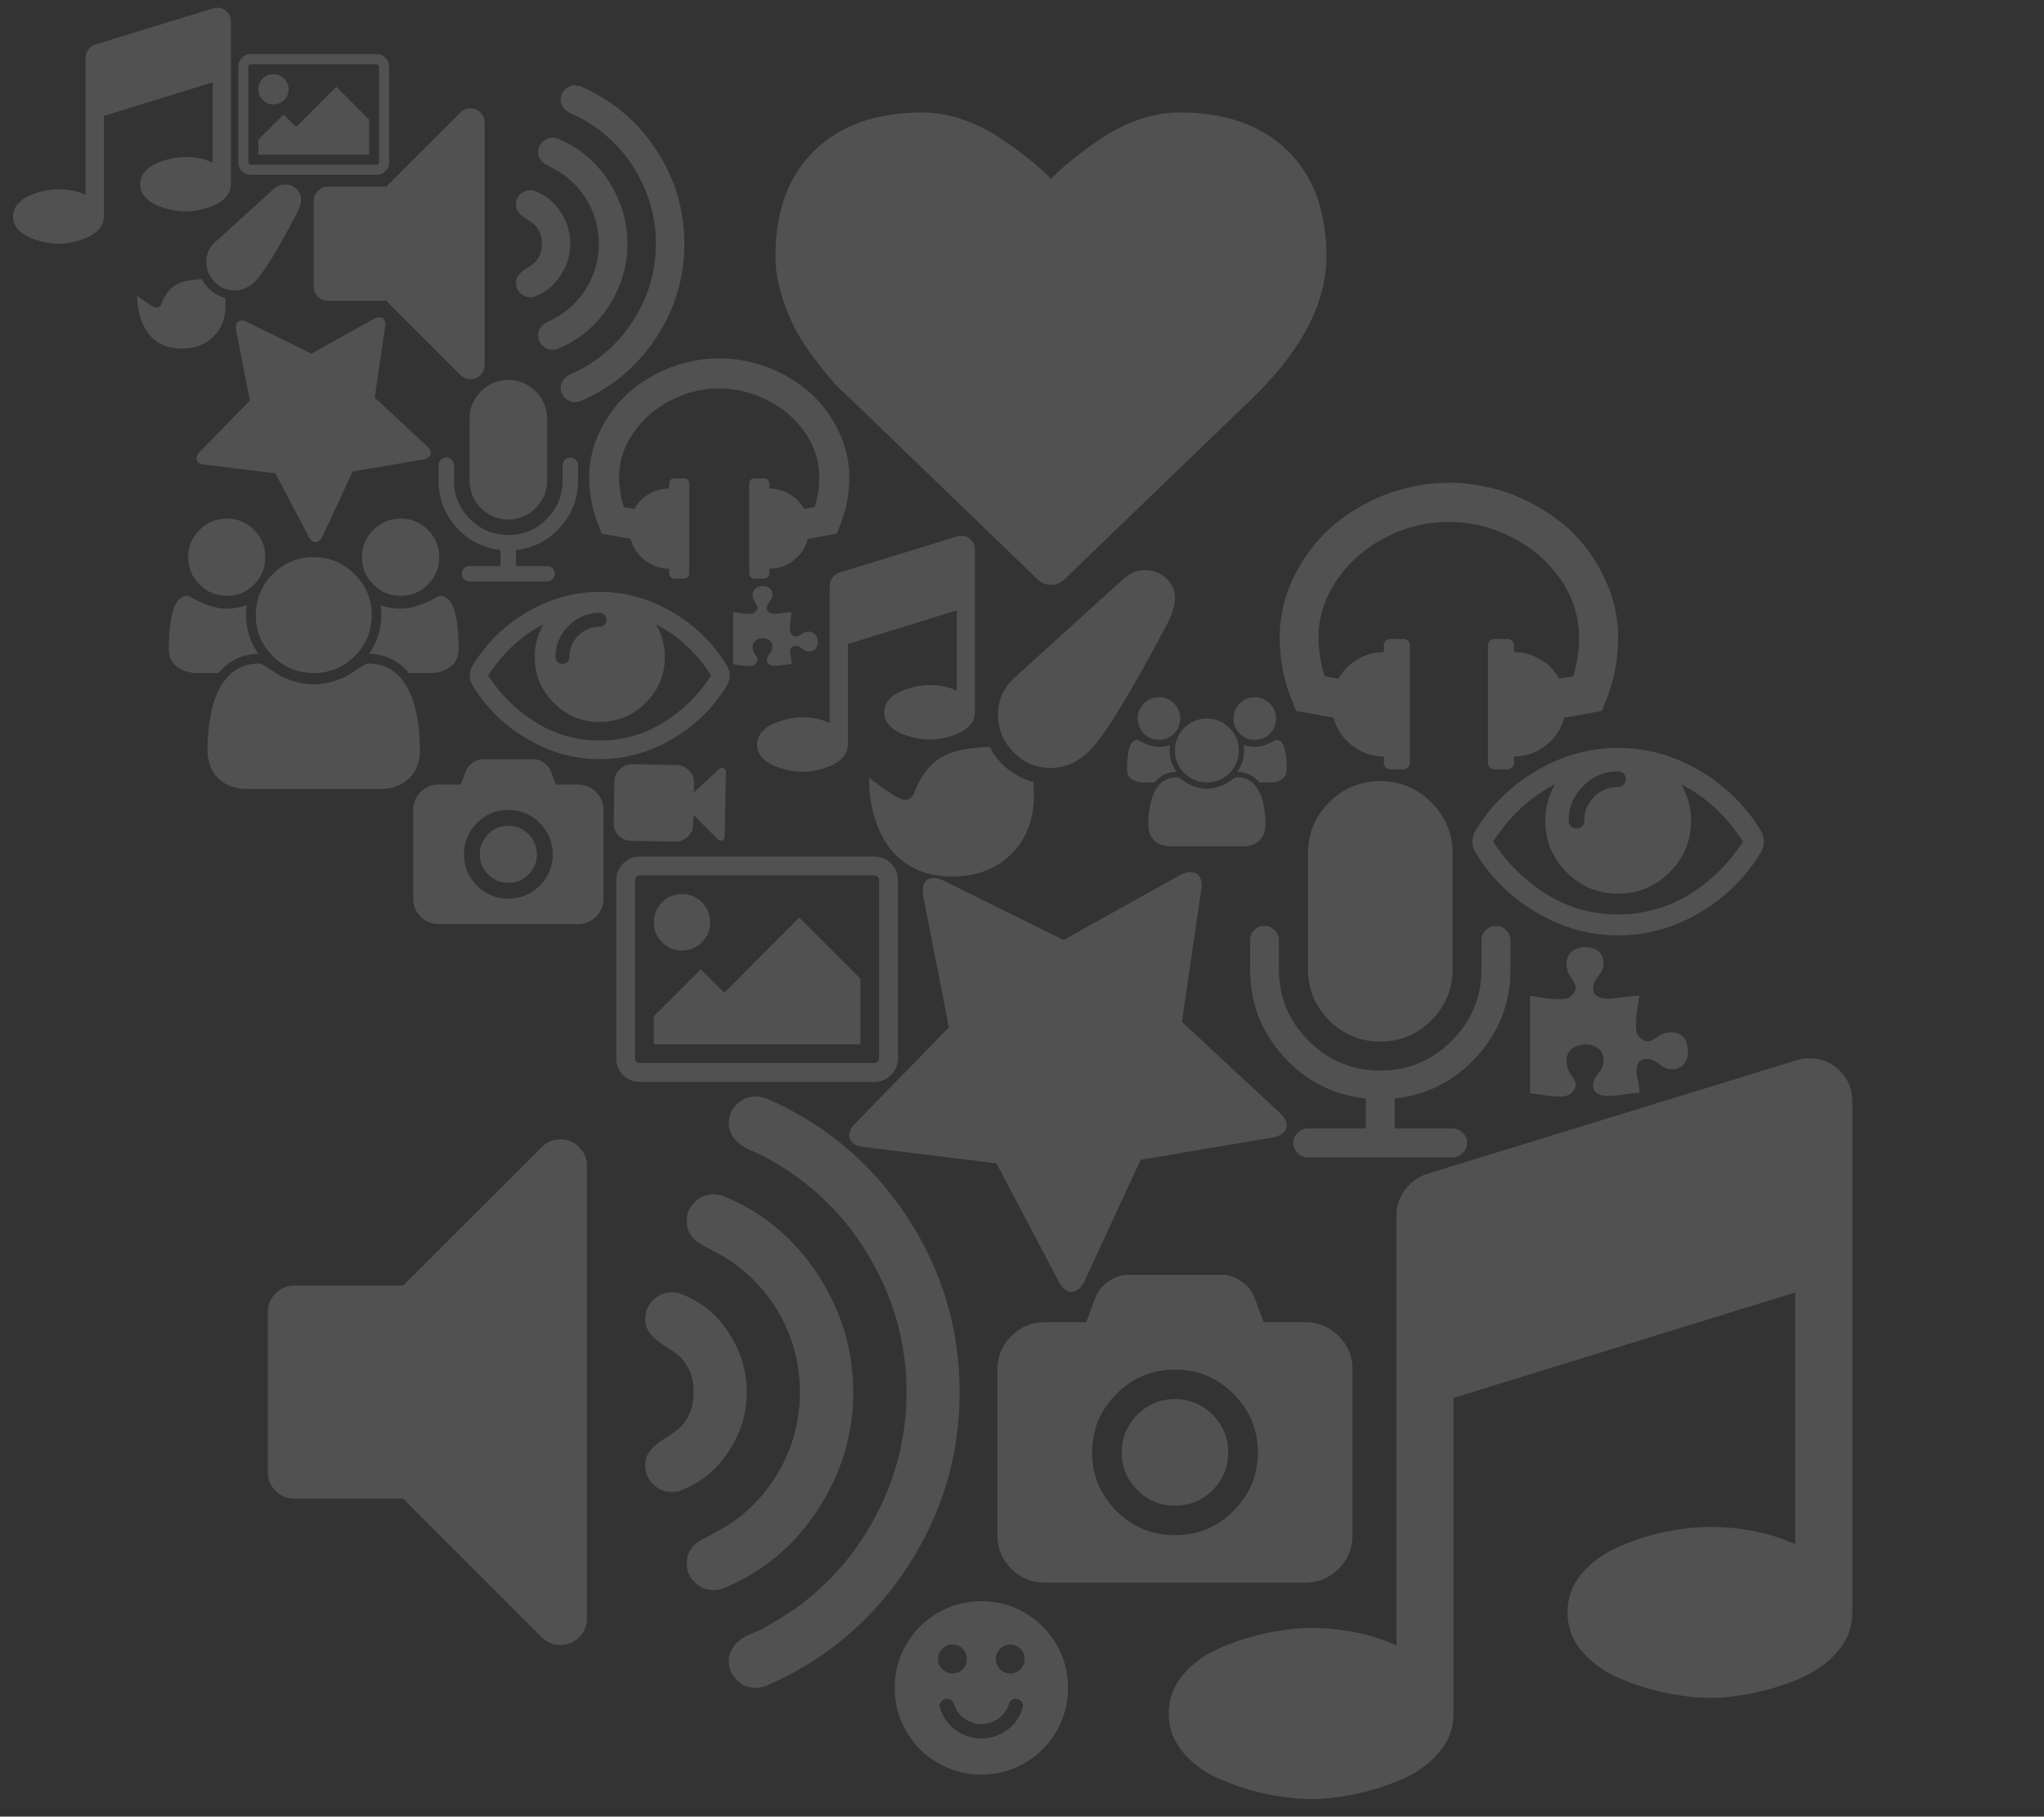 <?xml version="1.0" encoding="utf-8"?>
<!-- Generator: Adobe Illustrator 15.1.0, SVG Export Plug-In . SVG Version: 6.00 Build 0)  -->
<!DOCTYPE svg PUBLIC "-//W3C//DTD SVG 1.1//EN" "http://www.w3.org/Graphics/SVG/1.1/DTD/svg11.dtd">
<svg version="1.1" id="Layer_1" xmlns="http://www.w3.org/2000/svg" xmlns:xlink="http://www.w3.org/1999/xlink" x="0px" y="0px"
	 width="104.594px" height="92.945px" viewBox="0 0 104.594 92.945" enable-background="new 0 0 104.594 92.945"
	 xml:space="preserve">
<rect x="0" y="0" width="104.594" height="92.945" fill="#333333" stroke="none"/>
<path opacity="0.15" fill="#FFFFFF" d="M54.058,84.131c-0.397-0.679-0.935-1.218-1.614-1.613c-0.679-0.396-1.421-0.596-2.226-0.596
	c-0.806,0-1.546,0.199-2.227,0.596c-0.68,0.396-1.217,0.935-1.615,1.613c-0.396,0.679-0.594,1.42-0.594,2.226
	c0,0.805,0.198,1.547,0.594,2.227c0.398,0.679,0.935,1.218,1.615,1.614c0.68,0.396,1.421,0.593,2.227,0.593
	c0.804,0,1.547-0.197,2.226-0.593c0.68-0.396,1.217-0.936,1.614-1.614c0.396-0.68,0.594-1.422,0.594-2.227
	C54.652,85.551,54.454,84.81,54.058,84.131z M48.218,84.357c0.144-0.145,0.319-0.218,0.521-0.218c0.205,0,0.377,0.073,0.523,0.218
	c0.144,0.144,0.217,0.317,0.217,0.521c0,0.206-0.073,0.38-0.217,0.525c-0.146,0.144-0.318,0.215-0.523,0.215
	c-0.203,0-0.378-0.071-0.521-0.215C48.073,85.257,48,85.083,48,84.877C48,84.674,48.073,84.5,48.218,84.357z M52.33,87.391
	c-0.143,0.465-0.407,0.841-0.796,1.126c-0.388,0.284-0.828,0.427-1.316,0.427c-0.489,0-0.928-0.143-1.317-0.427
	c-0.389-0.285-0.654-0.661-0.797-1.126c-0.031-0.097-0.023-0.189,0.024-0.28c0.045-0.091,0.119-0.15,0.218-0.182
	c0.097-0.031,0.19-0.023,0.28,0.023s0.151,0.118,0.183,0.22c0.097,0.306,0.274,0.557,0.535,0.748c0.259,0.19,0.55,0.284,0.875,0.284
	c0.323,0,0.614-0.094,0.874-0.284c0.26-0.191,0.438-0.442,0.535-0.748c0.03-0.102,0.092-0.173,0.184-0.22
	c0.093-0.047,0.188-0.055,0.282-0.023c0.096,0.031,0.169,0.091,0.215,0.182S52.363,87.294,52.33,87.391z M52.219,85.403
	c-0.146,0.144-0.319,0.215-0.522,0.215c-0.205,0-0.379-0.071-0.522-0.215c-0.144-0.146-0.216-0.319-0.216-0.525
	c0-0.203,0.073-0.377,0.216-0.521c0.144-0.145,0.318-0.218,0.522-0.218c0.204,0,0.377,0.073,0.522,0.218
	c0.144,0.144,0.216,0.317,0.216,0.521C52.434,85.083,52.363,85.257,52.219,85.403z"/>
<g opacity="0.15">
	<path fill="#FFFFFF" d="M11.816,1.09v8.336c0,0.244-0.081,0.46-0.248,0.646c-0.164,0.19-0.372,0.335-0.623,0.439
		c-0.251,0.104-0.502,0.182-0.75,0.231c-0.25,0.051-0.484,0.077-0.702,0.077c-0.217,0-0.452-0.026-0.701-0.077
		c-0.249-0.05-0.499-0.127-0.75-0.231c-0.252-0.104-0.46-0.249-0.626-0.439C7.252,9.886,7.171,9.67,7.171,9.426
		c0-0.241,0.081-0.457,0.245-0.645C7.581,8.593,7.79,8.446,8.042,8.343c0.251-0.104,0.501-0.183,0.75-0.234
		c0.25-0.048,0.484-0.075,0.701-0.075c0.508,0,0.972,0.094,1.393,0.282V4.211L5.312,5.93v5.148c0,0.242-0.083,0.457-0.247,0.646
		c-0.164,0.188-0.372,0.333-0.625,0.438c-0.251,0.104-0.5,0.182-0.75,0.233c-0.25,0.05-0.482,0.076-0.701,0.076
		c-0.218,0-0.452-0.025-0.7-0.076c-0.25-0.051-0.5-0.129-0.752-0.233c-0.251-0.104-0.459-0.25-0.625-0.438
		c-0.163-0.19-0.245-0.405-0.245-0.646s0.082-0.459,0.245-0.646c0.166-0.188,0.374-0.335,0.625-0.438
		C1.789,9.889,2.038,9.811,2.289,9.76c0.249-0.051,0.482-0.077,0.7-0.077c0.508,0,0.972,0.095,1.393,0.283V2.948
		c0-0.151,0.046-0.287,0.139-0.41c0.092-0.124,0.21-0.21,0.355-0.259l6.041-1.857c0.057-0.019,0.125-0.027,0.203-0.027
		c0.193,0,0.357,0.066,0.493,0.202C11.748,0.731,11.816,0.896,11.816,1.09z"/>
</g>
<g opacity="0.15">
	<path fill="#FFFFFF" d="M94.785,56.332v26.159c0,0.763-0.254,1.44-0.778,2.028c-0.513,0.595-1.167,1.048-1.955,1.379
		c-0.789,0.325-1.575,0.57-2.352,0.724c-0.786,0.162-1.52,0.245-2.203,0.245c-0.681,0-1.417-0.083-2.2-0.245
		c-0.781-0.153-1.564-0.398-2.354-0.724c-0.791-0.331-1.444-0.784-1.964-1.379c-0.513-0.588-0.768-1.266-0.768-2.028
		c0-0.757,0.254-1.434,0.768-2.025c0.52-0.592,1.173-1.051,1.964-1.376c0.789-0.328,1.572-0.573,2.354-0.735
		c0.783-0.15,1.52-0.232,2.2-0.232c1.595,0,3.05,0.294,4.371,0.882V66.125l-17.489,5.396v16.151c0,0.757-0.26,1.431-0.775,2.028
		c-0.513,0.589-1.167,1.045-1.963,1.373c-0.788,0.327-1.57,0.573-2.353,0.732c-0.786,0.159-1.512,0.238-2.199,0.238
		c-0.683,0-1.417-0.079-2.197-0.238c-0.786-0.159-1.569-0.405-2.359-0.732c-0.789-0.328-1.442-0.784-1.961-1.373
		c-0.512-0.598-0.769-1.271-0.769-2.028s0.257-1.443,0.769-2.028c0.52-0.592,1.172-1.052,1.961-1.376
		c0.79-0.325,1.573-0.57,2.359-0.729c0.779-0.159,1.514-0.242,2.197-0.242c1.593,0,3.05,0.298,4.371,0.886v-22.02
		c0-0.472,0.146-0.9,0.435-1.287c0.288-0.386,0.66-0.655,1.114-0.812l18.954-5.828c0.179-0.059,0.393-0.086,0.638-0.086
		c0.606,0,1.121,0.207,1.547,0.633C94.573,55.208,94.785,55.726,94.785,56.332z"/>
</g>
<g opacity="0.15">
	<path fill="#FFFFFF" d="M49.889,28.107v8.336c0,0.244-0.081,0.46-0.248,0.646c-0.164,0.19-0.372,0.335-0.624,0.44
		c-0.251,0.104-0.501,0.181-0.749,0.231c-0.25,0.051-0.484,0.077-0.702,0.077c-0.217,0-0.452-0.026-0.701-0.077
		c-0.249-0.05-0.499-0.127-0.75-0.231c-0.252-0.105-0.46-0.25-0.626-0.44c-0.164-0.187-0.245-0.403-0.245-0.646
		c0-0.241,0.082-0.457,0.245-0.645c0.166-0.188,0.374-0.335,0.626-0.438c0.251-0.104,0.501-0.183,0.75-0.234
		c0.25-0.048,0.484-0.075,0.701-0.075c0.508,0,0.972,0.095,1.393,0.282v-4.105l-5.573,1.72v5.147c0,0.242-0.083,0.457-0.247,0.646
		c-0.164,0.188-0.372,0.333-0.626,0.438c-0.25,0.104-0.5,0.182-0.75,0.233c-0.25,0.05-0.482,0.076-0.701,0.076
		c-0.218,0-0.452-0.025-0.701-0.076c-0.25-0.051-0.5-0.129-0.751-0.233c-0.251-0.104-0.46-0.25-0.625-0.438
		c-0.163-0.189-0.245-0.405-0.245-0.646s0.082-0.459,0.245-0.646c0.165-0.188,0.374-0.335,0.625-0.438
		c0.252-0.104,0.501-0.183,0.751-0.233c0.249-0.051,0.483-0.077,0.701-0.077c0.508,0,0.972,0.095,1.393,0.283v-7.018
		c0-0.15,0.046-0.287,0.139-0.41c0.091-0.124,0.21-0.21,0.355-0.259l6.04-1.857c0.058-0.019,0.125-0.027,0.204-0.027
		c0.193,0,0.357,0.066,0.493,0.202C49.822,27.748,49.889,27.913,49.889,28.107z"/>
</g>
<g opacity="0.15">
	<path fill="#FFFFFF" d="M12.267,16.412c0.101-0.032,0.226-0.016,0.383,0.062l3.279,1.623l3.193-1.778
		c0.03-0.017,0.076-0.033,0.136-0.056c0.09-0.033,0.177-0.04,0.261-0.012c0.079,0.024,0.139,0.082,0.169,0.172
		c0.033,0.088,0.041,0.185,0.017,0.302l-0.531,3.615l2.678,2.489c0.086,0.081,0.15,0.16,0.174,0.241
		c0.035,0.096,0.027,0.181-0.024,0.251c-0.048,0.07-0.118,0.119-0.21,0.154c-0.034,0.008-0.076,0.021-0.144,0.036l-3.605,0.609
		l-1.536,3.322c-0.081,0.155-0.173,0.249-0.268,0.281c-0.173,0.06-0.316-0.032-0.444-0.271l-1.702-3.234l-3.624-0.446
		c-0.22-0.02-0.352-0.099-0.397-0.233c-0.047-0.139,0.008-0.28,0.164-0.433l2.552-2.614l-0.702-3.587
		C12.043,16.638,12.096,16.47,12.267,16.412z"/>
</g>
<g opacity="0.15">
	<path fill="#FFFFFF" d="M53.78,29.92c-0.274,0-0.506-0.096-0.691-0.283l-9.823-9.475c-0.104-0.082-0.248-0.217-0.433-0.406
		c-0.181-0.188-0.473-0.534-0.869-1.031c-0.401-0.497-0.76-1.007-1.069-1.532c-0.318-0.529-0.599-1.163-0.844-1.905
		c-0.244-0.746-0.372-1.468-0.372-2.172c0-2.309,0.667-4.112,1.994-5.412c1.333-1.301,3.178-1.951,5.527-1.951
		c0.652,0,1.316,0.112,1.989,0.337c0.681,0.225,1.312,0.531,1.895,0.912c0.582,0.383,1.078,0.749,1.498,1.08
		c0.422,0.335,0.822,0.691,1.199,1.068c0.376-0.377,0.775-0.733,1.194-1.068c0.418-0.331,0.921-0.697,1.501-1.08
		c0.583-0.381,1.213-0.688,1.883-0.912c0.683-0.225,1.348-0.337,1.999-0.337c2.346,0,4.19,0.65,5.524,1.951
		c1.33,1.3,1.993,3.104,1.993,5.412c0,2.316-1.196,4.676-3.601,7.078l-9.803,9.443C54.283,29.824,54.052,29.92,53.78,29.92z"/>
</g>
<g opacity="0.15">
	<path fill="#FFFFFF" d="M43.46,24.403c0,0.878-0.164,1.719-0.482,2.508l-0.159,0.394l-1.482,0.265
		c-0.115,0.448-0.349,0.804-0.721,1.093c-0.367,0.283-0.778,0.433-1.248,0.433v0.24c0,0.084-0.029,0.15-0.075,0.187
		c-0.049,0.051-0.11,0.08-0.187,0.08h-0.51c-0.069,0-0.139-0.029-0.185-0.08c-0.049-0.037-0.07-0.103-0.07-0.187v-4.597
		c0-0.077,0.021-0.131,0.07-0.185c0.046-0.051,0.116-0.078,0.185-0.078h0.51c0.077,0,0.138,0.027,0.187,0.078
		c0.046,0.053,0.075,0.108,0.075,0.185v0.256c0.379,0,0.718,0.097,1.034,0.287c0.316,0.185,0.564,0.436,0.742,0.756l0.547-0.095
		c0.155-0.499,0.232-1.02,0.232-1.54c0-0.788-0.232-1.532-0.702-2.231c-0.475-0.696-1.096-1.263-1.893-1.667
		c-0.794-0.418-1.635-0.63-2.523-0.63c-0.895,0-1.737,0.212-2.523,0.63c-0.786,0.404-1.419,0.971-1.893,1.667
		c-0.469,0.7-0.71,1.443-0.71,2.231c0,0.521,0.088,1.041,0.241,1.54l0.542,0.095c0.183-0.321,0.422-0.572,0.747-0.756
		c0.309-0.19,0.655-0.287,1.037-0.287v-0.256c0-0.077,0.029-0.131,0.066-0.185c0.055-0.051,0.117-0.078,0.185-0.078h0.519
		c0.073,0,0.131,0.027,0.185,0.078c0.048,0.053,0.069,0.108,0.069,0.185v4.597c0,0.084-0.021,0.15-0.069,0.187
		c-0.053,0.051-0.112,0.08-0.185,0.08h-0.519c-0.068,0-0.13-0.029-0.185-0.08c-0.037-0.037-0.066-0.103-0.066-0.187v-0.24
		c-0.465,0-0.88-0.149-1.252-0.433c-0.363-0.289-0.604-0.645-0.724-1.093l-1.475-0.265l-0.157-0.394
		c-0.325-0.79-0.488-1.63-0.488-2.508c0-0.808,0.185-1.579,0.536-2.321c0.363-0.754,0.84-1.399,1.434-1.949
		c0.597-0.542,1.314-0.978,2.125-1.309c0.823-0.317,1.671-0.489,2.56-0.489c0.881,0,1.736,0.172,2.562,0.489
		c0.82,0.331,1.522,0.767,2.13,1.309c0.592,0.55,1.074,1.195,1.419,1.949C43.281,22.823,43.46,23.594,43.46,24.403z"/>
</g>
<g opacity="0.15">
	<path fill="#FFFFFF" d="M24.803,6.272v12.396c0,0.203-0.068,0.375-0.215,0.516c-0.145,0.147-0.311,0.215-0.514,0.215
		c-0.197,0-0.369-0.067-0.512-0.215l-3.796-3.796h-2.983c-0.203,0-0.371-0.074-0.516-0.213c-0.144-0.147-0.213-0.319-0.213-0.514
		v-4.378c0-0.201,0.069-0.373,0.213-0.516c0.145-0.142,0.313-0.217,0.516-0.217h2.983l3.796-3.792
		c0.143-0.147,0.315-0.217,0.512-0.217c0.203,0,0.369,0.069,0.514,0.217C24.736,5.901,24.803,6.073,24.803,6.272z M28.695,10.851
		c0.324,0.502,0.488,1.041,0.488,1.618c0,0.584-0.164,1.118-0.488,1.612c-0.321,0.502-0.747,0.854-1.279,1.066
		c-0.074,0.042-0.172,0.058-0.285,0.058c-0.197,0-0.369-0.069-0.512-0.208c-0.143-0.141-0.217-0.312-0.217-0.52
		c0-0.161,0.046-0.294,0.137-0.404c0.094-0.115,0.203-0.203,0.327-0.287c0.133-0.08,0.257-0.167,0.39-0.263
		c0.13-0.096,0.241-0.231,0.331-0.403c0.092-0.177,0.142-0.393,0.142-0.651c0-0.253-0.05-0.47-0.142-0.646
		c-0.09-0.178-0.201-0.313-0.331-0.405c-0.133-0.1-0.257-0.183-0.39-0.263c-0.124-0.083-0.233-0.175-0.327-0.287
		c-0.091-0.114-0.137-0.247-0.137-0.406c0-0.204,0.074-0.381,0.217-0.514c0.143-0.142,0.315-0.213,0.512-0.213
		c0.113,0,0.211,0.018,0.285,0.058C27.948,9.998,28.374,10.353,28.695,10.851z M31.131,9.245c0.645,0.992,0.972,2.062,0.972,3.224
		c0,1.167-0.327,2.24-0.972,3.224c-0.646,0.986-1.497,1.696-2.565,2.146c-0.097,0.038-0.195,0.054-0.281,0.054
		c-0.209,0-0.38-0.065-0.527-0.213c-0.146-0.144-0.22-0.315-0.22-0.51c0-0.299,0.153-0.522,0.449-0.675
		c0.424-0.221,0.715-0.389,0.867-0.502c0.562-0.408,1-0.929,1.317-1.544c0.315-0.62,0.471-1.279,0.471-1.979
		c0-0.699-0.156-1.357-0.471-1.979c-0.316-0.616-0.755-1.13-1.317-1.541c-0.152-0.116-0.443-0.285-0.867-0.502
		c-0.295-0.155-0.449-0.376-0.449-0.673c0-0.199,0.074-0.373,0.22-0.516c0.147-0.141,0.312-0.213,0.514-0.213
		c0.1,0,0.197,0.022,0.294,0.058C29.634,7.549,30.485,8.262,31.131,9.245z M33.571,7.653c0.962,1.463,1.448,3.069,1.448,4.816
		c0,1.75-0.486,3.354-1.448,4.818c-0.966,1.46-2.25,2.537-3.852,3.23c-0.102,0.04-0.195,0.058-0.297,0.058
		c-0.199,0-0.368-0.072-0.512-0.217c-0.148-0.146-0.217-0.317-0.217-0.508c0-0.277,0.144-0.5,0.444-0.68
		c0.052-0.026,0.142-0.065,0.257-0.115c0.119-0.05,0.203-0.088,0.257-0.122c0.349-0.191,0.657-0.387,0.934-0.58
		c0.933-0.691,1.662-1.556,2.186-2.59c0.528-1.034,0.792-2.126,0.792-3.294c0-1.162-0.263-2.26-0.792-3.286
		c-0.524-1.042-1.253-1.903-2.186-2.595C30.309,6.387,30,6.196,29.652,6.009c-0.054-0.032-0.138-0.071-0.257-0.121
		c-0.115-0.046-0.205-0.092-0.257-0.118c-0.3-0.178-0.444-0.398-0.444-0.676c0-0.193,0.069-0.369,0.217-0.516
		c0.144-0.137,0.313-0.211,0.512-0.211c0.102,0,0.195,0.018,0.297,0.054C31.321,5.114,32.605,6.194,33.571,7.653z"/>
</g>
<g opacity="0.15">
	<path fill="#FFFFFF" d="M29.582,40.14c0.358,0,0.663,0.127,0.917,0.38c0.254,0.252,0.381,0.562,0.381,0.918v4.541
		c0,0.359-0.127,0.664-0.381,0.918c-0.253,0.253-0.558,0.381-0.917,0.381h-7.139c-0.359,0-0.665-0.128-0.917-0.381
		c-0.254-0.254-0.382-0.559-0.382-0.918v-4.541c0-0.356,0.128-0.666,0.382-0.918c0.252-0.253,0.558-0.38,0.917-0.38h1.136
		l0.258-0.689c0.065-0.165,0.182-0.308,0.351-0.427c0.172-0.12,0.346-0.181,0.526-0.181h2.596c0.177,0,0.353,0.061,0.523,0.181
		c0.17,0.119,0.288,0.262,0.351,0.427l0.26,0.689H29.582z M24.408,45.314c0.443,0.443,0.979,0.665,1.605,0.665
		c0.624,0,1.16-0.222,1.603-0.665c0.446-0.446,0.669-0.979,0.669-1.604c0-0.626-0.223-1.16-0.669-1.604
		c-0.442-0.444-0.979-0.667-1.603-0.667c-0.625,0-1.162,0.223-1.605,0.667c-0.444,0.445-0.667,0.979-0.667,1.604
		C23.741,44.335,23.964,44.867,24.408,45.314z M24.982,42.677c0.286-0.285,0.628-0.428,1.031-0.428c0.402,0,0.746,0.144,1.032,0.428
		c0.285,0.288,0.427,0.631,0.427,1.033s-0.143,0.747-0.427,1.032c-0.286,0.284-0.629,0.426-1.032,0.426
		c-0.403,0-0.746-0.142-1.031-0.426c-0.286-0.285-0.429-0.63-0.429-1.032S24.696,42.964,24.982,42.677z"/>
</g>
<path opacity="0.15" fill="#FFFFFF" d="M19.913,3.411v4.889c0,0.176-0.063,0.328-0.189,0.455c-0.125,0.126-0.277,0.188-0.454,0.188
	h-6.434c-0.176,0-0.328-0.062-0.454-0.188c-0.126-0.126-0.188-0.278-0.188-0.455V3.411c0-0.177,0.062-0.328,0.188-0.454
	s0.278-0.189,0.454-0.189h6.434c0.177,0,0.328,0.063,0.454,0.189C19.85,3.083,19.913,3.235,19.913,3.411z M19.27,3.283h-6.434
	c-0.034,0-0.064,0.014-0.09,0.038c-0.024,0.026-0.039,0.056-0.039,0.091v4.889c0,0.035,0.014,0.064,0.039,0.091
	c0.026,0.025,0.057,0.038,0.09,0.038h6.434c0.035,0,0.064-0.013,0.089-0.038c0.026-0.026,0.04-0.056,0.04-0.091V3.411
	c0-0.035-0.013-0.065-0.04-0.091C19.334,3.297,19.305,3.283,19.27,3.283z M14.542,4.023c0.15,0.149,0.226,0.332,0.226,0.546
	c0,0.214-0.076,0.396-0.226,0.547c-0.15,0.148-0.333,0.225-0.546,0.225c-0.215,0-0.397-0.076-0.548-0.225
	c-0.15-0.151-0.225-0.333-0.225-0.547c0-0.215,0.074-0.397,0.225-0.546c0.15-0.151,0.333-0.226,0.548-0.226
	C14.209,3.798,14.392,3.872,14.542,4.023z M18.885,6.114v1.801h-5.661V7.142l1.287-1.286L15.154,6.5l2.058-2.06L18.885,6.114z"/>
<g opacity="0.15">
	<path fill="#FFFFFF" d="M13.217,33.448c-0.833,0.028-1.512,0.357-2.042,0.987H10.14c-0.428,0-0.781-0.1-1.072-0.311
		c-0.287-0.206-0.427-0.512-0.427-0.913c0-1.823,0.317-2.728,0.955-2.728c0.034,0,0.141,0.057,0.338,0.164
		c0.192,0.107,0.445,0.221,0.751,0.327c0.308,0.112,0.618,0.167,0.919,0.167c0.345,0,0.688-0.056,1.028-0.178
		c-0.024,0.191-0.042,0.356-0.042,0.506C12.591,32.189,12.802,32.848,13.217,33.448z M13.004,27.112
		c0.384,0.384,0.573,0.853,0.573,1.393c0,0.55-0.189,1.015-0.573,1.401c-0.387,0.386-0.851,0.578-1.399,0.578
		c-0.546,0-1.014-0.192-1.395-0.578c-0.389-0.386-0.58-0.851-0.58-1.401c0-0.54,0.191-1.008,0.58-1.393
		c0.38-0.387,0.849-0.58,1.395-0.58C12.153,26.531,12.616,26.724,13.004,27.112z M21.488,38.374c0,0.611-0.189,1.098-0.562,1.456
		c-0.377,0.359-0.875,0.538-1.496,0.538h-6.75c-0.626,0-1.125-0.179-1.504-0.538c-0.368-0.358-0.558-0.845-0.558-1.456
		c0-0.277,0.004-0.544,0.03-0.807c0.018-0.255,0.049-0.542,0.104-0.839c0.056-0.305,0.125-0.584,0.205-0.837
		c0.083-0.261,0.191-0.51,0.329-0.757c0.139-0.237,0.302-0.454,0.479-0.624c0.184-0.169,0.401-0.308,0.662-0.415
		c0.259-0.102,0.544-0.15,0.863-0.15c0.049,0,0.159,0.055,0.333,0.164c0.165,0.113,0.356,0.235,0.562,0.373
		c0.207,0.135,0.48,0.257,0.827,0.366c0.343,0.112,0.693,0.172,1.042,0.172c0.349,0,0.699-0.06,1.041-0.172
		c0.346-0.109,0.619-0.231,0.828-0.366c0.206-0.138,0.395-0.26,0.565-0.373c0.171-0.109,0.281-0.164,0.332-0.164
		c0.313,0,0.598,0.048,0.861,0.15c0.257,0.107,0.476,0.245,0.658,0.415c0.174,0.169,0.34,0.386,0.482,0.624
		c0.135,0.247,0.245,0.496,0.33,0.757c0.084,0.253,0.148,0.532,0.205,0.837c0.052,0.297,0.09,0.583,0.104,0.839
		C21.48,37.83,21.488,38.097,21.488,38.374z M18.149,29.379c0.584,0.578,0.87,1.277,0.87,2.09c0,0.821-0.286,1.523-0.87,2.1
		c-0.58,0.578-1.277,0.865-2.095,0.865c-0.823,0-1.518-0.288-2.098-0.865c-0.578-0.577-0.867-1.279-0.867-2.1
		c0-0.813,0.289-1.513,0.867-2.09c0.58-0.58,1.275-0.875,2.098-0.875C16.871,28.504,17.569,28.8,18.149,29.379z M21.898,27.112
		c0.387,0.384,0.578,0.853,0.578,1.393c0,0.55-0.191,1.015-0.578,1.401c-0.384,0.386-0.851,0.578-1.397,0.578
		c-0.543,0-1.014-0.192-1.395-0.578c-0.386-0.386-0.583-0.851-0.583-1.401c0-0.54,0.197-1.008,0.583-1.393
		c0.381-0.387,0.851-0.58,1.395-0.58C21.047,26.531,21.514,26.724,21.898,27.112z M23.467,33.211c0,0.401-0.145,0.707-0.428,0.913
		c-0.291,0.211-0.646,0.311-1.068,0.311h-1.038c-0.53-0.63-1.211-0.959-2.044-0.987c0.417-0.6,0.624-1.259,0.624-1.979
		c0-0.15-0.011-0.315-0.039-0.506c0.34,0.122,0.684,0.178,1.028,0.178c0.304,0,0.61-0.056,0.919-0.167
		c0.309-0.105,0.558-0.219,0.755-0.327c0.189-0.106,0.301-0.164,0.329-0.164C23.148,30.483,23.467,31.387,23.467,33.211z"/>
</g>
<g opacity="0.15">
	<path fill="#FFFFFF" d="M41.843,32.846c0,0.137-0.036,0.253-0.116,0.349c-0.077,0.094-0.183,0.137-0.321,0.137
		c-0.073,0-0.137-0.016-0.203-0.042c-0.062-0.034-0.111-0.064-0.151-0.102c-0.04-0.036-0.09-0.067-0.144-0.097
		c-0.062-0.032-0.121-0.042-0.188-0.042c-0.191,0-0.289,0.104-0.289,0.321c0,0.068,0.014,0.164,0.044,0.301
		c0.028,0.127,0.04,0.225,0.04,0.292v0.018c-0.04,0-0.07,0-0.088,0c-0.058,0.008-0.143,0.016-0.253,0.028
		c-0.107,0.016-0.211,0.028-0.304,0.04c-0.088,0.008-0.172,0.01-0.249,0.01c-0.108,0-0.2-0.022-0.269-0.07
		c-0.076-0.047-0.108-0.118-0.108-0.219c0-0.058,0.012-0.125,0.044-0.181c0.029-0.056,0.064-0.105,0.099-0.146
		c0.034-0.04,0.068-0.092,0.1-0.153c0.026-0.064,0.042-0.136,0.042-0.204c0-0.133-0.042-0.241-0.138-0.32
		c-0.095-0.076-0.211-0.116-0.352-0.116c-0.148,0-0.272,0.04-0.375,0.12c-0.102,0.076-0.15,0.189-0.15,0.329
		c0,0.08,0.012,0.149,0.035,0.217c0.028,0.068,0.053,0.127,0.091,0.169c0.034,0.042,0.058,0.088,0.086,0.135
		c0.028,0.05,0.04,0.096,0.04,0.132c0,0.076-0.04,0.155-0.124,0.233c-0.06,0.06-0.161,0.092-0.302,0.092
		c-0.164,0-0.377-0.02-0.637-0.066c-0.017-0.002-0.037-0.004-0.071-0.01c-0.03-0.004-0.056-0.006-0.07-0.006l-0.036-0.006
		c0,0-0.004-0.004-0.009-0.004l-0.002-0.004v-2.66c0,0,0.02,0.002,0.046,0.006c0.027,0.002,0.057,0.008,0.087,0.01
		c0.034,0.006,0.051,0.012,0.055,0.014c0.26,0.04,0.473,0.06,0.637,0.06c0.141,0,0.242-0.028,0.302-0.089
		c0.084-0.078,0.124-0.156,0.124-0.231c0-0.04-0.012-0.082-0.04-0.13c-0.028-0.052-0.052-0.096-0.086-0.139
		c-0.038-0.044-0.063-0.102-0.091-0.169c-0.022-0.07-0.035-0.144-0.035-0.215c0-0.142,0.048-0.253,0.15-0.333
		c0.103-0.08,0.231-0.12,0.379-0.12c0.137,0,0.253,0.04,0.348,0.116c0.096,0.08,0.138,0.184,0.138,0.323
		c0,0.07-0.016,0.14-0.042,0.201c-0.032,0.066-0.066,0.114-0.1,0.154c-0.035,0.036-0.07,0.089-0.099,0.149
		c-0.032,0.056-0.044,0.118-0.044,0.186c0,0.095,0.032,0.169,0.108,0.215c0.069,0.048,0.161,0.07,0.269,0.07
		c0.109,0,0.262-0.012,0.47-0.042c0.197-0.026,0.336-0.038,0.422-0.04v0.006c0,0-0.006,0.014-0.01,0.044
		c-0.008,0.025-0.012,0.058-0.012,0.085c-0.008,0.036-0.01,0.054-0.01,0.054c-0.042,0.263-0.062,0.472-0.062,0.635
		c0,0.146,0.026,0.245,0.094,0.311c0.072,0.076,0.149,0.117,0.227,0.117c0.034,0,0.086-0.014,0.134-0.036
		c0.044-0.032,0.091-0.058,0.137-0.088c0.04-0.034,0.098-0.065,0.166-0.089c0.072-0.026,0.141-0.04,0.215-0.04
		c0.144,0,0.253,0.054,0.334,0.151C41.807,32.569,41.843,32.698,41.843,32.846z"/>
</g>
<g opacity="0.15">
	<path fill="#FFFFFF" d="M29.582,23.802v0.792c0,0.915-0.305,1.709-0.916,2.384c-0.609,0.676-1.362,1.062-2.258,1.161v0.82h1.586
		c0.106,0,0.199,0.039,0.277,0.115c0.08,0.078,0.12,0.173,0.12,0.28c0,0.109-0.041,0.201-0.12,0.279
		c-0.078,0.079-0.17,0.118-0.277,0.118h-3.964c-0.11,0-0.202-0.04-0.281-0.118c-0.081-0.078-0.119-0.17-0.119-0.279
		c0-0.106,0.038-0.202,0.119-0.28c0.079-0.076,0.17-0.115,0.281-0.115h1.585v-0.82c-0.896-0.099-1.652-0.485-2.261-1.161
		c-0.608-0.675-0.911-1.469-0.911-2.384v-0.792c0-0.107,0.036-0.2,0.115-0.278c0.079-0.078,0.172-0.118,0.281-0.118
		c0.104,0,0.199,0.04,0.277,0.118c0.079,0.078,0.117,0.171,0.117,0.278v0.792c0,0.764,0.273,1.42,0.814,1.962
		c0.545,0.544,1.198,0.815,1.965,0.815c0.762,0,1.416-0.271,1.958-0.815c0.543-0.542,0.817-1.198,0.817-1.962v-0.792
		c0-0.107,0.04-0.2,0.119-0.278c0.076-0.078,0.169-0.118,0.278-0.118s0.201,0.04,0.279,0.118
		C29.54,23.602,29.582,23.695,29.582,23.802z M27.995,21.423v3.172c0,0.547-0.196,1.013-0.583,1.402
		c-0.387,0.386-0.857,0.582-1.398,0.582c-0.546,0-1.014-0.196-1.404-0.582c-0.387-0.389-0.579-0.855-0.579-1.402v-3.172
		c0-0.545,0.191-1.013,0.579-1.399c0.39-0.39,0.857-0.584,1.404-0.584c0.541,0,1.011,0.195,1.398,0.584
		C27.799,20.409,27.995,20.878,27.995,21.423z"/>
</g>
<g opacity="0.15">
	<path fill="#FFFFFF" d="M10.328,14.285c0.121,0.238,0.288,0.439,0.499,0.609c0.211,0.169,0.447,0.286,0.706,0.355l0.005,0.332
		c0.013,0.667-0.189,1.208-0.606,1.627c-0.418,0.417-0.962,0.627-1.633,0.627c-0.385,0-0.726-0.073-1.023-0.218
		c-0.296-0.145-0.534-0.343-0.714-0.597c-0.179-0.254-0.314-0.538-0.404-0.859c-0.092-0.318-0.136-0.661-0.136-1.029
		c0.021,0.015,0.085,0.061,0.191,0.14c0.106,0.079,0.203,0.148,0.291,0.208s0.181,0.118,0.276,0.171
		c0.097,0.054,0.168,0.081,0.215,0.081c0.13,0,0.215-0.059,0.259-0.174c0.078-0.207,0.168-0.381,0.27-0.527
		c0.101-0.145,0.209-0.264,0.326-0.355C8.963,14.583,9.1,14.51,9.26,14.453c0.159-0.057,0.32-0.095,0.482-0.118
		C9.904,14.311,10.1,14.294,10.328,14.285z M14.587,9.44c0.22,0,0.41,0.073,0.574,0.218c0.164,0.147,0.246,0.328,0.246,0.545
		c0,0.198-0.071,0.434-0.212,0.708c-1.037,1.965-1.762,3.138-2.177,3.522c-0.304,0.285-0.644,0.427-1.021,0.427
		c-0.394,0-0.731-0.145-1.015-0.434c-0.281-0.288-0.424-0.631-0.424-1.028c0-0.399,0.144-0.73,0.432-0.993l2.989-2.713
		C14.161,9.525,14.365,9.44,14.587,9.44z"/>
</g>
<g opacity="0.15">
	<path fill="#FFFFFF" d="M37.147,39.483l-0.065,3.329c0.002,0.09-0.04,0.152-0.125,0.179c-0.026,0.012-0.053,0.02-0.08,0.018
		c-0.055-0.001-0.106-0.021-0.141-0.062l-1.255-1.255l-0.01,0.506c-0.007,0.243-0.099,0.45-0.283,0.615
		c-0.182,0.172-0.396,0.258-0.655,0.247l-2.236-0.041c-0.251-0.007-0.464-0.093-0.638-0.268c-0.177-0.176-0.26-0.387-0.256-0.632
		l0.037-2.159c0.008-0.238,0.099-0.449,0.282-0.614c0.185-0.17,0.401-0.25,0.655-0.247l2.233,0.045
		c0.255,0.002,0.467,0.096,0.645,0.271c0.17,0.172,0.256,0.382,0.256,0.627l-0.009,0.505l1.301-1.206
		c0.038-0.039,0.088-0.059,0.147-0.056c0.022,0.001,0.047,0.003,0.079,0.02C37.111,39.337,37.147,39.396,37.147,39.483z"/>
</g>
<g opacity="0.15">
	<path fill="#FFFFFF" d="M37.344,34.561c0,0.17-0.051,0.342-0.149,0.508c-0.69,1.145-1.627,2.062-2.796,2.743
		c-1.168,0.687-2.412,1.03-3.708,1.03c-1.306,0-2.542-0.343-3.714-1.039c-1.17-0.676-2.103-1.596-2.792-2.734
		c-0.108-0.167-0.149-0.338-0.149-0.508c0-0.164,0.041-0.334,0.149-0.511c0.69-1.133,1.623-2.052,2.792-2.734
		c1.172-0.689,2.408-1.034,3.714-1.034c1.296,0,2.54,0.345,3.708,1.034c1.168,0.682,2.106,1.601,2.796,2.734
		C37.293,34.227,37.344,34.397,37.344,34.561z M36.394,34.561c-0.753-1.168-1.703-2.042-2.832-2.623
		c0.305,0.52,0.458,1.078,0.458,1.672c0,0.918-0.33,1.703-0.981,2.348c-0.651,0.658-1.438,0.978-2.348,0.978
		c-0.921,0-1.704-0.32-2.352-0.978c-0.654-0.645-0.974-1.43-0.974-2.348c0-0.594,0.144-1.152,0.448-1.672
		c-1.128,0.58-2.076,1.455-2.834,2.623c0.663,1.019,1.49,1.823,2.479,2.426c0.993,0.607,2.074,0.899,3.233,0.899
		c1.153,0,2.234-0.292,3.223-0.899C34.906,36.384,35.731,35.579,36.394,34.561z M30.938,31.965c0.072-0.072,0.105-0.152,0.105-0.252
		c0-0.104-0.033-0.188-0.105-0.256c-0.066-0.069-0.155-0.101-0.248-0.101c-0.621,0-1.153,0.221-1.593,0.663
		c-0.448,0.445-0.669,0.971-0.669,1.592c0,0.1,0.036,0.191,0.105,0.257c0.068,0.068,0.152,0.102,0.254,0.102
		c0.097,0,0.179-0.034,0.251-0.102c0.064-0.066,0.104-0.158,0.104-0.257c0-0.428,0.152-0.789,0.452-1.092
		c0.295-0.306,0.669-0.451,1.096-0.451C30.783,32.067,30.872,32.027,30.938,31.965z"/>
</g>
<g opacity="0.15">
	<path fill="#FFFFFF" d="M47.583,44.948c0.189-0.06,0.422-0.029,0.716,0.116l6.122,3.029l5.961-3.32
		c0.055-0.032,0.142-0.062,0.254-0.104c0.168-0.062,0.33-0.075,0.486-0.022c0.147,0.044,0.259,0.153,0.316,0.321
		c0.062,0.164,0.077,0.345,0.032,0.564l-0.992,6.749l5,4.647c0.161,0.151,0.281,0.298,0.325,0.45
		c0.065,0.179,0.05,0.338-0.044,0.468c-0.089,0.13-0.221,0.223-0.393,0.287c-0.063,0.015-0.141,0.041-0.268,0.068l-6.731,1.137
		l-2.867,6.202c-0.151,0.289-0.324,0.465-0.5,0.524c-0.324,0.111-0.59-0.06-0.829-0.506l-3.177-6.037l-6.766-0.833
		c-0.41-0.038-0.657-0.185-0.741-0.435c-0.087-0.259,0.015-0.522,0.306-0.809l4.764-4.88l-1.31-6.696
		C47.165,45.369,47.264,45.056,47.583,44.948z"/>
</g>
<g opacity="0.15">
	<path fill="#FFFFFF" d="M82.802,32.596c0,1.143-0.214,2.237-0.627,3.264l-0.208,0.513l-1.929,0.345
		c-0.149,0.583-0.453,1.047-0.938,1.422c-0.478,0.369-1.013,0.563-1.624,0.563v0.312c0,0.109-0.038,0.195-0.099,0.243
		c-0.062,0.066-0.143,0.104-0.242,0.104h-0.664c-0.089,0-0.18-0.038-0.24-0.104c-0.062-0.048-0.091-0.133-0.091-0.243v-5.983
		c0-0.1,0.028-0.171,0.091-0.241c0.061-0.066,0.151-0.101,0.24-0.101h0.664c0.1,0,0.18,0.035,0.242,0.101
		c0.061,0.07,0.099,0.141,0.099,0.241v0.333c0.493,0,0.934,0.127,1.346,0.374c0.412,0.24,0.734,0.567,0.966,0.984l0.713-0.123
		c0.202-0.65,0.302-1.327,0.302-2.004c0-1.026-0.302-1.994-0.913-2.904c-0.618-0.906-1.428-1.644-2.465-2.169
		c-1.032-0.544-2.127-0.82-3.283-0.82c-1.165,0-2.26,0.276-3.283,0.82c-1.023,0.526-1.848,1.264-2.464,2.169
		c-0.611,0.91-0.925,1.878-0.925,2.904c0,0.677,0.114,1.354,0.313,2.004l0.707,0.123c0.238-0.417,0.55-0.744,0.971-0.984
		c0.402-0.247,0.853-0.374,1.35-0.374v-0.333c0-0.1,0.038-0.171,0.086-0.241c0.071-0.066,0.151-0.101,0.24-0.101h0.675
		c0.095,0,0.171,0.035,0.24,0.101c0.062,0.07,0.09,0.141,0.09,0.241v5.983c0,0.109-0.027,0.195-0.09,0.243
		c-0.069,0.066-0.146,0.104-0.24,0.104h-0.675c-0.089,0-0.169-0.038-0.24-0.104c-0.048-0.048-0.086-0.133-0.086-0.243v-0.312
		c-0.605,0-1.146-0.194-1.63-0.563c-0.472-0.375-0.786-0.839-0.941-1.422l-1.919-0.345l-0.204-0.513
		c-0.423-1.027-0.635-2.121-0.635-3.264c0-1.052,0.24-2.056,0.697-3.021c0.473-0.981,1.094-1.821,1.867-2.536
		c0.777-0.706,1.71-1.273,2.766-1.704c1.071-0.413,2.175-0.637,3.331-0.637c1.146,0,2.261,0.224,3.335,0.637
		c1.066,0.431,1.98,0.998,2.772,1.704c0.771,0.715,1.397,1.555,1.848,2.536C82.569,30.541,82.802,31.544,82.802,32.596z"/>
</g>
<g opacity="0.15">
	<path fill="#FFFFFF" d="M30.035,59.655v23.142c0,0.38-0.127,0.699-0.402,0.964c-0.271,0.275-0.58,0.4-0.959,0.4
		c-0.368,0-0.689-0.125-0.956-0.4l-7.087-7.086h-5.568c-0.379,0-0.693-0.139-0.963-0.398c-0.269-0.275-0.397-0.596-0.397-0.961
		v-8.172c0-0.376,0.128-0.695,0.397-0.964c0.271-0.265,0.584-0.405,0.963-0.405h5.568l7.087-7.08
		c0.267-0.275,0.588-0.404,0.956-0.404c0.379,0,0.688,0.129,0.959,0.404C29.908,58.963,30.035,59.283,30.035,59.655z M37.3,68.203
		c0.605,0.938,0.912,1.942,0.912,3.021c0,1.091-0.306,2.088-0.912,3.01c-0.599,0.938-1.395,1.596-2.388,1.99
		c-0.138,0.078-0.321,0.107-0.531,0.107c-0.369,0-0.689-0.129-0.957-0.387c-0.267-0.264-0.405-0.584-0.405-0.971
		c0-0.301,0.085-0.55,0.256-0.755c0.175-0.216,0.379-0.38,0.611-0.535c0.249-0.149,0.479-0.313,0.728-0.491
		c0.243-0.179,0.451-0.432,0.618-0.752c0.171-0.331,0.265-0.732,0.265-1.217c0-0.472-0.093-0.877-0.265-1.205
		c-0.167-0.332-0.375-0.584-0.618-0.756c-0.249-0.186-0.479-0.342-0.728-0.49c-0.231-0.156-0.436-0.326-0.611-0.535
		c-0.17-0.213-0.256-0.461-0.256-0.759c0-0.38,0.139-0.711,0.405-0.96c0.267-0.264,0.588-0.398,0.957-0.398
		c0.21,0,0.394,0.034,0.531,0.107C35.905,66.611,36.701,67.274,37.3,68.203z M41.846,65.205c1.204,1.853,1.815,3.851,1.815,6.019
		c0,2.18-0.611,4.182-1.815,6.02c-1.206,1.842-2.795,3.166-4.789,4.006c-0.182,0.071-0.364,0.101-0.524,0.101
		c-0.391,0-0.71-0.122-0.984-0.397c-0.272-0.268-0.41-0.588-0.41-0.953c0-0.557,0.286-0.975,0.838-1.26
		c0.791-0.414,1.334-0.727,1.618-0.938c1.048-0.762,1.868-1.733,2.458-2.882c0.588-1.157,0.879-2.389,0.879-3.695
		c0-1.305-0.291-2.533-0.879-3.693c-0.591-1.15-1.41-2.109-2.458-2.875c-0.284-0.217-0.827-0.532-1.618-0.938
		c-0.552-0.29-0.838-0.702-0.838-1.257c0-0.372,0.138-0.695,0.41-0.964c0.274-0.263,0.583-0.397,0.959-0.397
		c0.186,0,0.368,0.041,0.55,0.107C39.052,62.04,40.64,63.371,41.846,65.205z M46.402,62.234c1.797,2.73,2.704,5.729,2.704,8.99
		c0,3.267-0.907,6.262-2.704,8.996c-1.804,2.727-4.2,4.734-7.19,6.029c-0.191,0.074-0.365,0.107-0.555,0.107
		c-0.371,0-0.688-0.134-0.955-0.405c-0.276-0.272-0.406-0.592-0.406-0.948c0-0.517,0.269-0.934,0.83-1.27
		c0.097-0.047,0.264-0.121,0.479-0.215c0.222-0.092,0.379-0.164,0.48-0.227c0.651-0.357,1.227-0.723,1.744-1.083
		c1.742-1.29,3.103-2.905,4.081-4.835c0.986-1.932,1.478-3.971,1.478-6.15c0-2.168-0.491-4.219-1.478-6.133
		c-0.978-1.947-2.339-3.554-4.081-4.844c-0.517-0.375-1.093-0.733-1.744-1.083c-0.101-0.059-0.258-0.133-0.48-0.226
		c-0.215-0.085-0.383-0.171-0.479-0.22c-0.561-0.332-0.83-0.744-0.83-1.262c0-0.36,0.129-0.688,0.406-0.963
		c0.268-0.256,0.584-0.394,0.955-0.394c0.19,0,0.364,0.034,0.555,0.1C42.202,57.494,44.598,59.51,46.402,62.234z"/>
</g>
<g opacity="0.15">
	<path fill="#FFFFFF" d="M66.789,67.647c0.669,0,1.238,0.238,1.711,0.709c0.474,0.473,0.712,1.049,0.712,1.715v8.477
		c0,0.672-0.238,1.24-0.712,1.715c-0.473,0.473-1.042,0.711-1.711,0.711H53.462c-0.67,0-1.241-0.238-1.711-0.711
		c-0.474-0.475-0.713-1.043-0.713-1.715v-8.477c0-0.666,0.239-1.242,0.713-1.715c0.47-0.471,1.041-0.709,1.711-0.709h2.12
		l0.482-1.287c0.121-0.308,0.339-0.574,0.655-0.797c0.322-0.225,0.646-0.338,0.983-0.338h4.847c0.331,0,0.658,0.113,0.977,0.338
		c0.318,0.223,0.537,0.489,0.655,0.797l0.485,1.287H66.789z M57.129,77.305c0.828,0.828,1.829,1.242,2.997,1.242
		c1.165,0,2.166-0.414,2.991-1.242c0.833-0.832,1.249-1.826,1.249-2.994c0-1.17-0.416-2.166-1.249-2.996
		c-0.826-0.828-1.826-1.244-2.991-1.244c-1.168,0-2.169,0.416-2.997,1.244c-0.829,0.83-1.244,1.826-1.244,2.996
		C55.885,75.479,56.301,76.473,57.129,77.305z M58.2,72.383c0.533-0.531,1.173-0.801,1.925-0.801c0.751,0,1.393,0.27,1.926,0.801
		c0.531,0.537,0.798,1.178,0.798,1.928s-0.267,1.393-0.798,1.926c-0.533,0.531-1.175,0.795-1.926,0.795
		c-0.752,0-1.392-0.264-1.925-0.795c-0.534-0.533-0.8-1.176-0.8-1.926S57.666,72.92,58.2,72.383z"/>
</g>
<path opacity="0.15" fill="#FFFFFF" d="M45.946,45.026v9.127c0,0.329-0.118,0.612-0.354,0.849c-0.234,0.235-0.517,0.352-0.847,0.352
	h-12.01c-0.329,0-0.613-0.117-0.848-0.352c-0.235-0.236-0.352-0.52-0.352-0.849v-9.127c0-0.33,0.117-0.612,0.352-0.848
	c0.235-0.235,0.519-0.353,0.848-0.353h12.01c0.33,0,0.613,0.117,0.847,0.353C45.828,44.414,45.946,44.696,45.946,45.026z
	 M44.745,44.786h-12.01c-0.063,0-0.12,0.026-0.168,0.07c-0.046,0.048-0.072,0.104-0.072,0.169v9.127c0,0.064,0.026,0.12,0.072,0.169
	c0.048,0.046,0.105,0.07,0.168,0.07h12.01c0.065,0,0.12-0.024,0.167-0.07c0.049-0.049,0.074-0.105,0.074-0.169v-9.127
	c0-0.065-0.024-0.121-0.074-0.169C44.865,44.812,44.81,44.786,44.745,44.786z M35.918,46.168c0.28,0.279,0.421,0.619,0.421,1.02
	c0,0.4-0.141,0.74-0.421,1.022c-0.28,0.277-0.621,0.419-1.019,0.419c-0.402,0-0.742-0.142-1.023-0.419
	c-0.281-0.282-0.419-0.622-0.419-1.022c0-0.401,0.138-0.741,0.419-1.02c0.281-0.282,0.621-0.421,1.023-0.421
	C35.298,45.747,35.638,45.886,35.918,46.168z M44.026,50.071v3.363H33.457v-1.442l2.402-2.401l1.201,1.201l3.842-3.846
	L44.026,50.071z"/>
<g opacity="0.15">
	<path fill="#FFFFFF" d="M60.195,39.487c-0.459,0.016-0.833,0.197-1.126,0.544h-0.57c-0.236,0-0.431-0.055-0.591-0.171
		c-0.158-0.113-0.235-0.282-0.235-0.503c0-1.005,0.175-1.503,0.526-1.503c0.019,0,0.078,0.032,0.187,0.09
		c0.106,0.059,0.245,0.122,0.414,0.18c0.169,0.062,0.341,0.092,0.506,0.092c0.19,0,0.379-0.031,0.567-0.098
		c-0.013,0.105-0.023,0.196-0.023,0.279C59.85,38.794,59.966,39.157,60.195,39.487z M60.077,35.995
		c0.211,0.212,0.316,0.47,0.316,0.768c0,0.303-0.104,0.559-0.316,0.772c-0.213,0.213-0.469,0.318-0.771,0.318
		c-0.301,0-0.559-0.105-0.769-0.318c-0.214-0.213-0.32-0.469-0.32-0.772c0-0.297,0.105-0.556,0.32-0.768
		c0.209-0.213,0.468-0.32,0.769-0.32C59.608,35.675,59.864,35.781,60.077,35.995z M64.754,42.202c0,0.337-0.104,0.605-0.31,0.802
		c-0.208,0.198-0.482,0.297-0.825,0.297h-3.72c-0.345,0-0.62-0.099-0.829-0.297c-0.203-0.197-0.308-0.465-0.308-0.802
		c0-0.152,0.002-0.3,0.017-0.445c0.01-0.141,0.027-0.299,0.058-0.462c0.03-0.168,0.068-0.322,0.113-0.461
		c0.046-0.144,0.105-0.281,0.181-0.417c0.077-0.13,0.167-0.25,0.264-0.343c0.102-0.094,0.221-0.17,0.365-0.229
		c0.143-0.056,0.3-0.082,0.476-0.082c0.027,0,0.088,0.03,0.184,0.09c0.091,0.062,0.196,0.129,0.31,0.206
		c0.114,0.075,0.265,0.142,0.456,0.202c0.188,0.062,0.382,0.094,0.574,0.094s0.385-0.033,0.573-0.094
		c0.191-0.061,0.341-0.127,0.457-0.202c0.114-0.076,0.218-0.143,0.312-0.206c0.094-0.06,0.155-0.09,0.183-0.09
		c0.172,0,0.33,0.026,0.475,0.082c0.142,0.059,0.262,0.135,0.362,0.229c0.096,0.093,0.188,0.213,0.266,0.343
		c0.074,0.137,0.135,0.274,0.182,0.417c0.046,0.14,0.081,0.293,0.113,0.461c0.029,0.164,0.049,0.322,0.057,0.462
		C64.749,41.902,64.754,42.05,64.754,42.202z M62.913,37.244c0.322,0.318,0.479,0.704,0.479,1.152c0,0.452-0.157,0.839-0.479,1.157
		c-0.32,0.318-0.704,0.477-1.154,0.477c-0.454,0-0.837-0.159-1.156-0.477c-0.319-0.318-0.478-0.705-0.478-1.157
		c0-0.448,0.159-0.834,0.478-1.152c0.319-0.319,0.703-0.482,1.156-0.482C62.209,36.762,62.593,36.925,62.913,37.244z M64.98,35.995
		c0.213,0.212,0.318,0.47,0.318,0.768c0,0.303-0.105,0.559-0.318,0.772c-0.212,0.213-0.469,0.318-0.77,0.318
		c-0.3,0-0.559-0.105-0.769-0.318c-0.213-0.213-0.322-0.469-0.322-0.772c0-0.297,0.109-0.556,0.322-0.768
		c0.21-0.213,0.469-0.32,0.769-0.32C64.51,35.675,64.768,35.781,64.98,35.995z M65.844,39.356c0,0.221-0.08,0.39-0.236,0.503
		c-0.161,0.116-0.356,0.171-0.589,0.171h-0.572c-0.292-0.347-0.667-0.528-1.127-0.544c0.229-0.33,0.344-0.693,0.344-1.09
		c0-0.083-0.006-0.173-0.021-0.279c0.187,0.067,0.377,0.098,0.567,0.098c0.167,0,0.336-0.031,0.506-0.092
		c0.17-0.058,0.308-0.121,0.417-0.18c0.104-0.059,0.166-0.09,0.181-0.09C65.668,37.853,65.844,38.351,65.844,39.356z"/>
</g>
<g opacity="0.15">
	<path fill="#FFFFFF" d="M86.374,53.801c0,0.256-0.066,0.472-0.216,0.651c-0.144,0.174-0.342,0.256-0.599,0.256
		c-0.137,0-0.256-0.029-0.379-0.078c-0.116-0.063-0.209-0.119-0.283-0.189c-0.074-0.067-0.168-0.127-0.268-0.182
		c-0.115-0.06-0.227-0.079-0.351-0.079c-0.356,0-0.54,0.193-0.54,0.599c0,0.127,0.027,0.306,0.084,0.562
		c0.052,0.238,0.073,0.42,0.073,0.547v0.033c-0.073,0-0.13,0-0.164,0c-0.107,0.015-0.267,0.029-0.472,0.053
		c-0.201,0.029-0.395,0.051-0.568,0.074c-0.164,0.014-0.32,0.018-0.465,0.018c-0.201,0-0.373-0.041-0.502-0.13
		c-0.143-0.089-0.201-0.22-0.201-0.409c0-0.107,0.022-0.234,0.082-0.338c0.055-0.104,0.119-0.197,0.185-0.271
		c0.063-0.074,0.127-0.172,0.187-0.287c0.049-0.119,0.078-0.253,0.078-0.38c0-0.249-0.078-0.449-0.258-0.599
		c-0.178-0.142-0.394-0.215-0.656-0.215c-0.277,0-0.508,0.073-0.701,0.223c-0.189,0.142-0.279,0.354-0.279,0.613
		c0,0.15,0.023,0.279,0.064,0.406c0.053,0.127,0.1,0.238,0.171,0.316c0.063,0.078,0.107,0.164,0.16,0.252
		c0.052,0.094,0.075,0.179,0.075,0.246c0,0.142-0.075,0.29-0.232,0.436c-0.111,0.111-0.301,0.171-0.563,0.171
		c-0.307,0-0.704-0.038-1.188-0.123c-0.032-0.003-0.069-0.007-0.133-0.019c-0.057-0.008-0.105-0.012-0.131-0.012l-0.067-0.011
		c0,0-0.007-0.007-0.018-0.007l-0.005-0.008v-4.966c0,0,0.037,0.003,0.087,0.011c0.052,0.004,0.106,0.016,0.163,0.02
		c0.062,0.011,0.096,0.021,0.104,0.025c0.484,0.074,0.882,0.111,1.188,0.111c0.263,0,0.452-0.053,0.563-0.167
		c0.157-0.146,0.232-0.291,0.232-0.431c0-0.076-0.023-0.154-0.075-0.243c-0.053-0.097-0.097-0.179-0.16-0.26
		c-0.071-0.082-0.118-0.189-0.171-0.316c-0.041-0.13-0.064-0.268-0.064-0.402c0-0.265,0.09-0.472,0.279-0.622
		c0.193-0.149,0.432-0.224,0.708-0.224c0.256,0,0.472,0.075,0.649,0.216c0.18,0.149,0.258,0.343,0.258,0.603
		c0,0.13-0.029,0.261-0.078,0.375c-0.06,0.123-0.123,0.212-0.187,0.287c-0.065,0.066-0.13,0.167-0.185,0.278
		c-0.06,0.104-0.082,0.221-0.082,0.348c0,0.178,0.059,0.314,0.201,0.4c0.129,0.09,0.301,0.131,0.502,0.131
		c0.203,0,0.49-0.023,0.878-0.079c0.367-0.048,0.627-0.069,0.788-0.073v0.011c0,0-0.012,0.026-0.019,0.082
		c-0.015,0.048-0.022,0.107-0.022,0.159c-0.016,0.067-0.019,0.102-0.019,0.102c-0.079,0.49-0.116,0.881-0.116,1.186
		c0,0.271,0.049,0.457,0.176,0.58c0.135,0.143,0.278,0.219,0.424,0.219c0.063,0,0.16-0.025,0.25-0.066
		c0.082-0.059,0.17-0.107,0.256-0.164c0.074-0.062,0.182-0.121,0.309-0.166c0.134-0.049,0.264-0.074,0.402-0.074
		c0.268,0,0.473,0.101,0.624,0.281C86.308,53.282,86.374,53.525,86.374,53.801z"/>
</g>
<g opacity="0.15">
	<path fill="#FFFFFF" d="M77.294,48.109v1.479c0,1.708-0.569,3.19-1.709,4.45c-1.138,1.262-2.542,1.982-4.215,2.167v1.532h2.961
		c0.199,0,0.371,0.073,0.517,0.215c0.148,0.145,0.224,0.324,0.224,0.522c0,0.204-0.076,0.375-0.224,0.521
		c-0.146,0.147-0.318,0.221-0.517,0.221h-7.401c-0.206,0-0.377-0.074-0.524-0.221c-0.15-0.146-0.222-0.317-0.222-0.521
		c0-0.199,0.071-0.377,0.222-0.522c0.147-0.142,0.318-0.215,0.524-0.215h2.959v-1.532c-1.674-0.184-3.084-0.905-4.221-2.167
		c-1.136-1.26-1.7-2.743-1.7-4.45v-1.479c0-0.2,0.067-0.374,0.214-0.52c0.146-0.145,0.322-0.22,0.524-0.22
		c0.195,0,0.371,0.075,0.518,0.22c0.146,0.146,0.219,0.319,0.219,0.52v1.479c0,1.427,0.509,2.652,1.52,3.664
		c1.018,1.017,2.236,1.521,3.669,1.521c1.423,0,2.644-0.505,3.654-1.521c1.015-1.012,1.525-2.237,1.525-3.664v-1.479
		c0-0.2,0.075-0.374,0.221-0.52c0.143-0.145,0.316-0.22,0.519-0.22c0.202,0,0.375,0.075,0.521,0.22
		C77.217,47.736,77.294,47.909,77.294,48.109z M74.332,43.667v5.921c0,1.021-0.366,1.892-1.089,2.617
		c-0.723,0.721-1.601,1.086-2.61,1.086c-1.02,0-1.893-0.365-2.621-1.086c-0.723-0.726-1.08-1.596-1.08-2.617v-5.921
		c0-1.017,0.357-1.892,1.08-2.612c0.729-0.728,1.601-1.091,2.621-1.091c1.01,0,1.888,0.364,2.61,1.091
		C73.966,41.776,74.332,42.65,74.332,43.667z"/>
</g>
<g opacity="0.15">
	<path fill="#FFFFFF" d="M50.643,38.216c0.225,0.444,0.538,0.819,0.931,1.137c0.395,0.315,0.835,0.534,1.317,0.664l0.009,0.619
		c0.023,1.245-0.354,2.255-1.131,3.038c-0.781,0.779-1.796,1.171-3.048,1.171c-0.718,0-1.354-0.136-1.91-0.406
		c-0.553-0.271-0.996-0.64-1.333-1.114c-0.334-0.474-0.586-1.004-0.755-1.603c-0.171-0.594-0.254-1.233-0.254-1.921
		c0.04,0.027,0.159,0.114,0.357,0.261c0.198,0.147,0.379,0.276,0.542,0.389c0.163,0.113,0.337,0.22,0.516,0.319
		c0.182,0.1,0.314,0.15,0.401,0.15c0.242,0,0.401-0.109,0.483-0.326c0.146-0.386,0.313-0.712,0.503-0.984
		c0.188-0.271,0.391-0.492,0.608-0.664c0.215-0.173,0.471-0.311,0.769-0.417c0.296-0.106,0.597-0.178,0.899-0.221
		C49.851,38.263,50.218,38.232,50.643,38.216z M58.594,29.17c0.41,0,0.765,0.136,1.072,0.407c0.306,0.274,0.459,0.611,0.459,1.018
		c0,0.369-0.132,0.81-0.396,1.323c-1.936,3.668-3.29,5.858-4.064,6.576c-0.567,0.531-1.203,0.797-1.907,0.797
		c-0.734,0-1.365-0.27-1.895-0.81c-0.525-0.537-0.791-1.178-0.791-1.92c0-0.745,0.269-1.363,0.807-1.854l5.58-5.065
		C57.8,29.328,58.178,29.17,58.594,29.17z"/>
</g>
<g opacity="0.15">
	<path fill="#FFFFFF" d="M90.26,43.058c0,0.191-0.058,0.383-0.167,0.569c-0.773,1.283-1.824,2.311-3.133,3.075
		c-1.31,0.77-2.704,1.155-4.156,1.155c-1.464,0-2.849-0.385-4.163-1.165c-1.312-0.757-2.357-1.789-3.13-3.064
		c-0.121-0.187-0.167-0.378-0.167-0.569c0-0.183,0.046-0.375,0.167-0.573c0.773-1.269,1.818-2.299,3.13-3.064
		c1.313-0.771,2.699-1.158,4.163-1.158c1.452,0,2.847,0.387,4.156,1.158c1.309,0.765,2.36,1.795,3.133,3.064
		C90.203,42.683,90.26,42.875,90.26,43.058z M89.195,43.058c-0.843-1.309-1.908-2.289-3.173-2.939
		c0.342,0.583,0.513,1.208,0.513,1.874c0,1.029-0.37,1.909-1.099,2.632c-0.729,0.736-1.611,1.095-2.632,1.095
		c-1.032,0-1.91-0.359-2.635-1.095c-0.733-0.724-1.091-1.603-1.091-2.632c0-0.666,0.162-1.291,0.502-1.874
		c-1.265,0.65-2.327,1.63-3.177,2.939c0.742,1.142,1.67,2.043,2.778,2.72c1.112,0.68,2.324,1.007,3.624,1.007
		c1.292,0,2.504-0.327,3.612-1.007C87.528,45.101,88.452,44.199,89.195,43.058z M83.081,40.149c0.081-0.08,0.118-0.17,0.118-0.282
		c0-0.116-0.037-0.21-0.118-0.287c-0.074-0.078-0.173-0.114-0.277-0.114c-0.696,0-1.292,0.247-1.785,0.743
		c-0.502,0.499-0.75,1.088-0.75,1.784c0,0.112,0.041,0.214,0.118,0.288c0.076,0.077,0.17,0.115,0.285,0.115
		c0.108,0,0.201-0.039,0.281-0.115c0.073-0.074,0.116-0.176,0.116-0.288c0-0.479,0.17-0.884,0.506-1.224
		c0.331-0.343,0.75-0.505,1.229-0.505C82.907,40.263,83.007,40.219,83.081,40.149z"/>
</g>
</svg>
